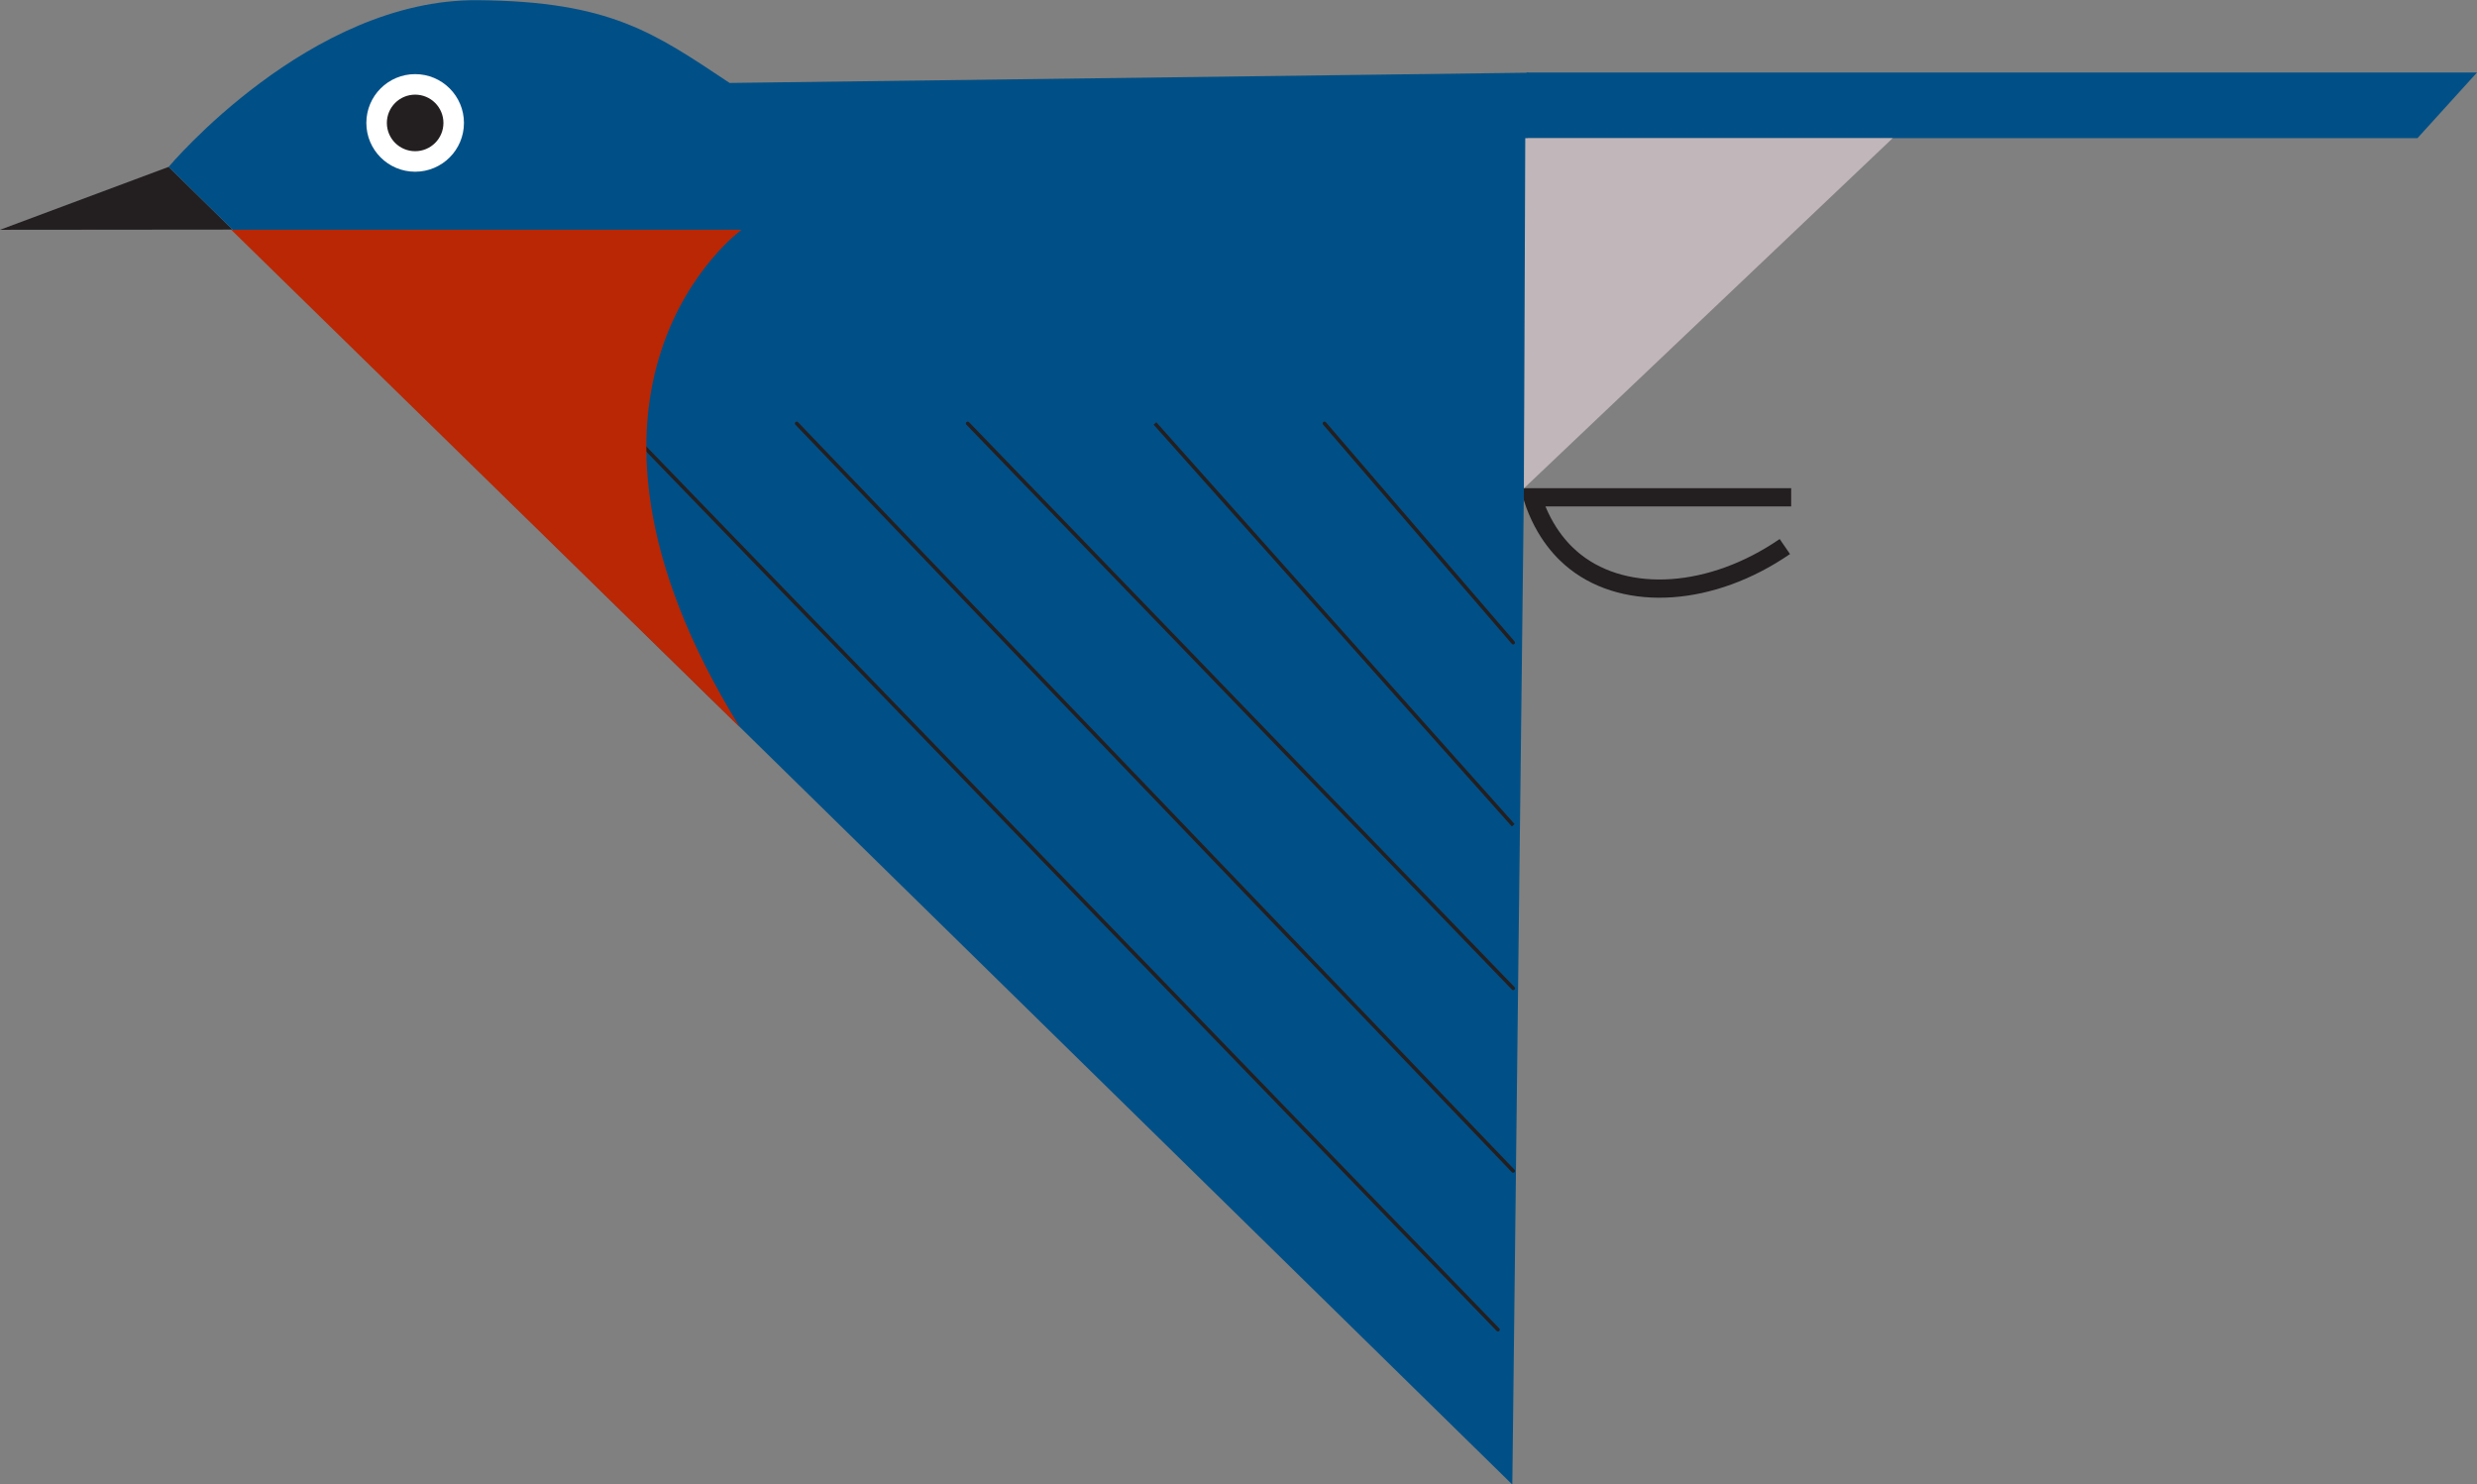 <svg xmlns="http://www.w3.org/2000/svg" viewBox="0 0 679.59 407.33">
  <rect x="0" y="0" width="679.59" height="407.33" fill="#808080" stroke="none"/>
  <defs>
    <style>
      .cls-5{fill:#231f20;stroke:#231f20;stroke-miterlimit:10}.cls-3{fill:#005087}.cls-5{stroke-linecap:round}
    </style>
  </defs>
  <g id="eye">
    <path fill="#231f20" d="M46.27 45.79L0 63.06 63.8 63 46.27 45.79z"/>
    <path d="M491.43 136.46h-71c3.26 10.16 8.81 15.39 11.83 17.74 14.06 11 37.3 9.6 57.43-4.23" stroke="#231f20" stroke-miterlimit="10" fill="none" stroke-width="5"/>
    <path class="cls-3" d="M84.9 127.75S123.57 81.57 169.74 82c36.42.3 48.43 9 69.08 22.71l219.24-2.81-4.5 387.42z" transform="translate(-38.64 -81.95)"/>
    <path class="cls-3" d="M418.86 19.9v18.02h244.39l16.34-18.02H418.86z"/>
    <path fill="#c1b6b9" d="M418.47 37.92L418.1 134l101.17-96.08h-100.8z"/>
    <path class="cls-5" d="M363.39 116.19l51.77 60.15"/>
    <path fill="#c1b6b9" stroke="#231f20" stroke-miterlimit="10" d="M316.87 116.19l98.29 110.26"/>
    <path class="cls-5" d="M265.5 116.19l149.66 155M218.58 116.19l196.58 205.12M170.53 116.19l240.45 248.67"/>
    <path d="M102.08 145h140s-58.45 42.49-.45 136.53z" transform="translate(-38.64 -81.95)" fill="#ba2704"/>
    <circle cx="113.9" cy="33.73" r="13.39" fill="#fff"/>
    <circle cx="113.9" cy="33.73" r="5.76" stroke-width="4" stroke="#231f20" stroke-miterlimit="10" fill="#231f20"/>
  </g>
</svg>
